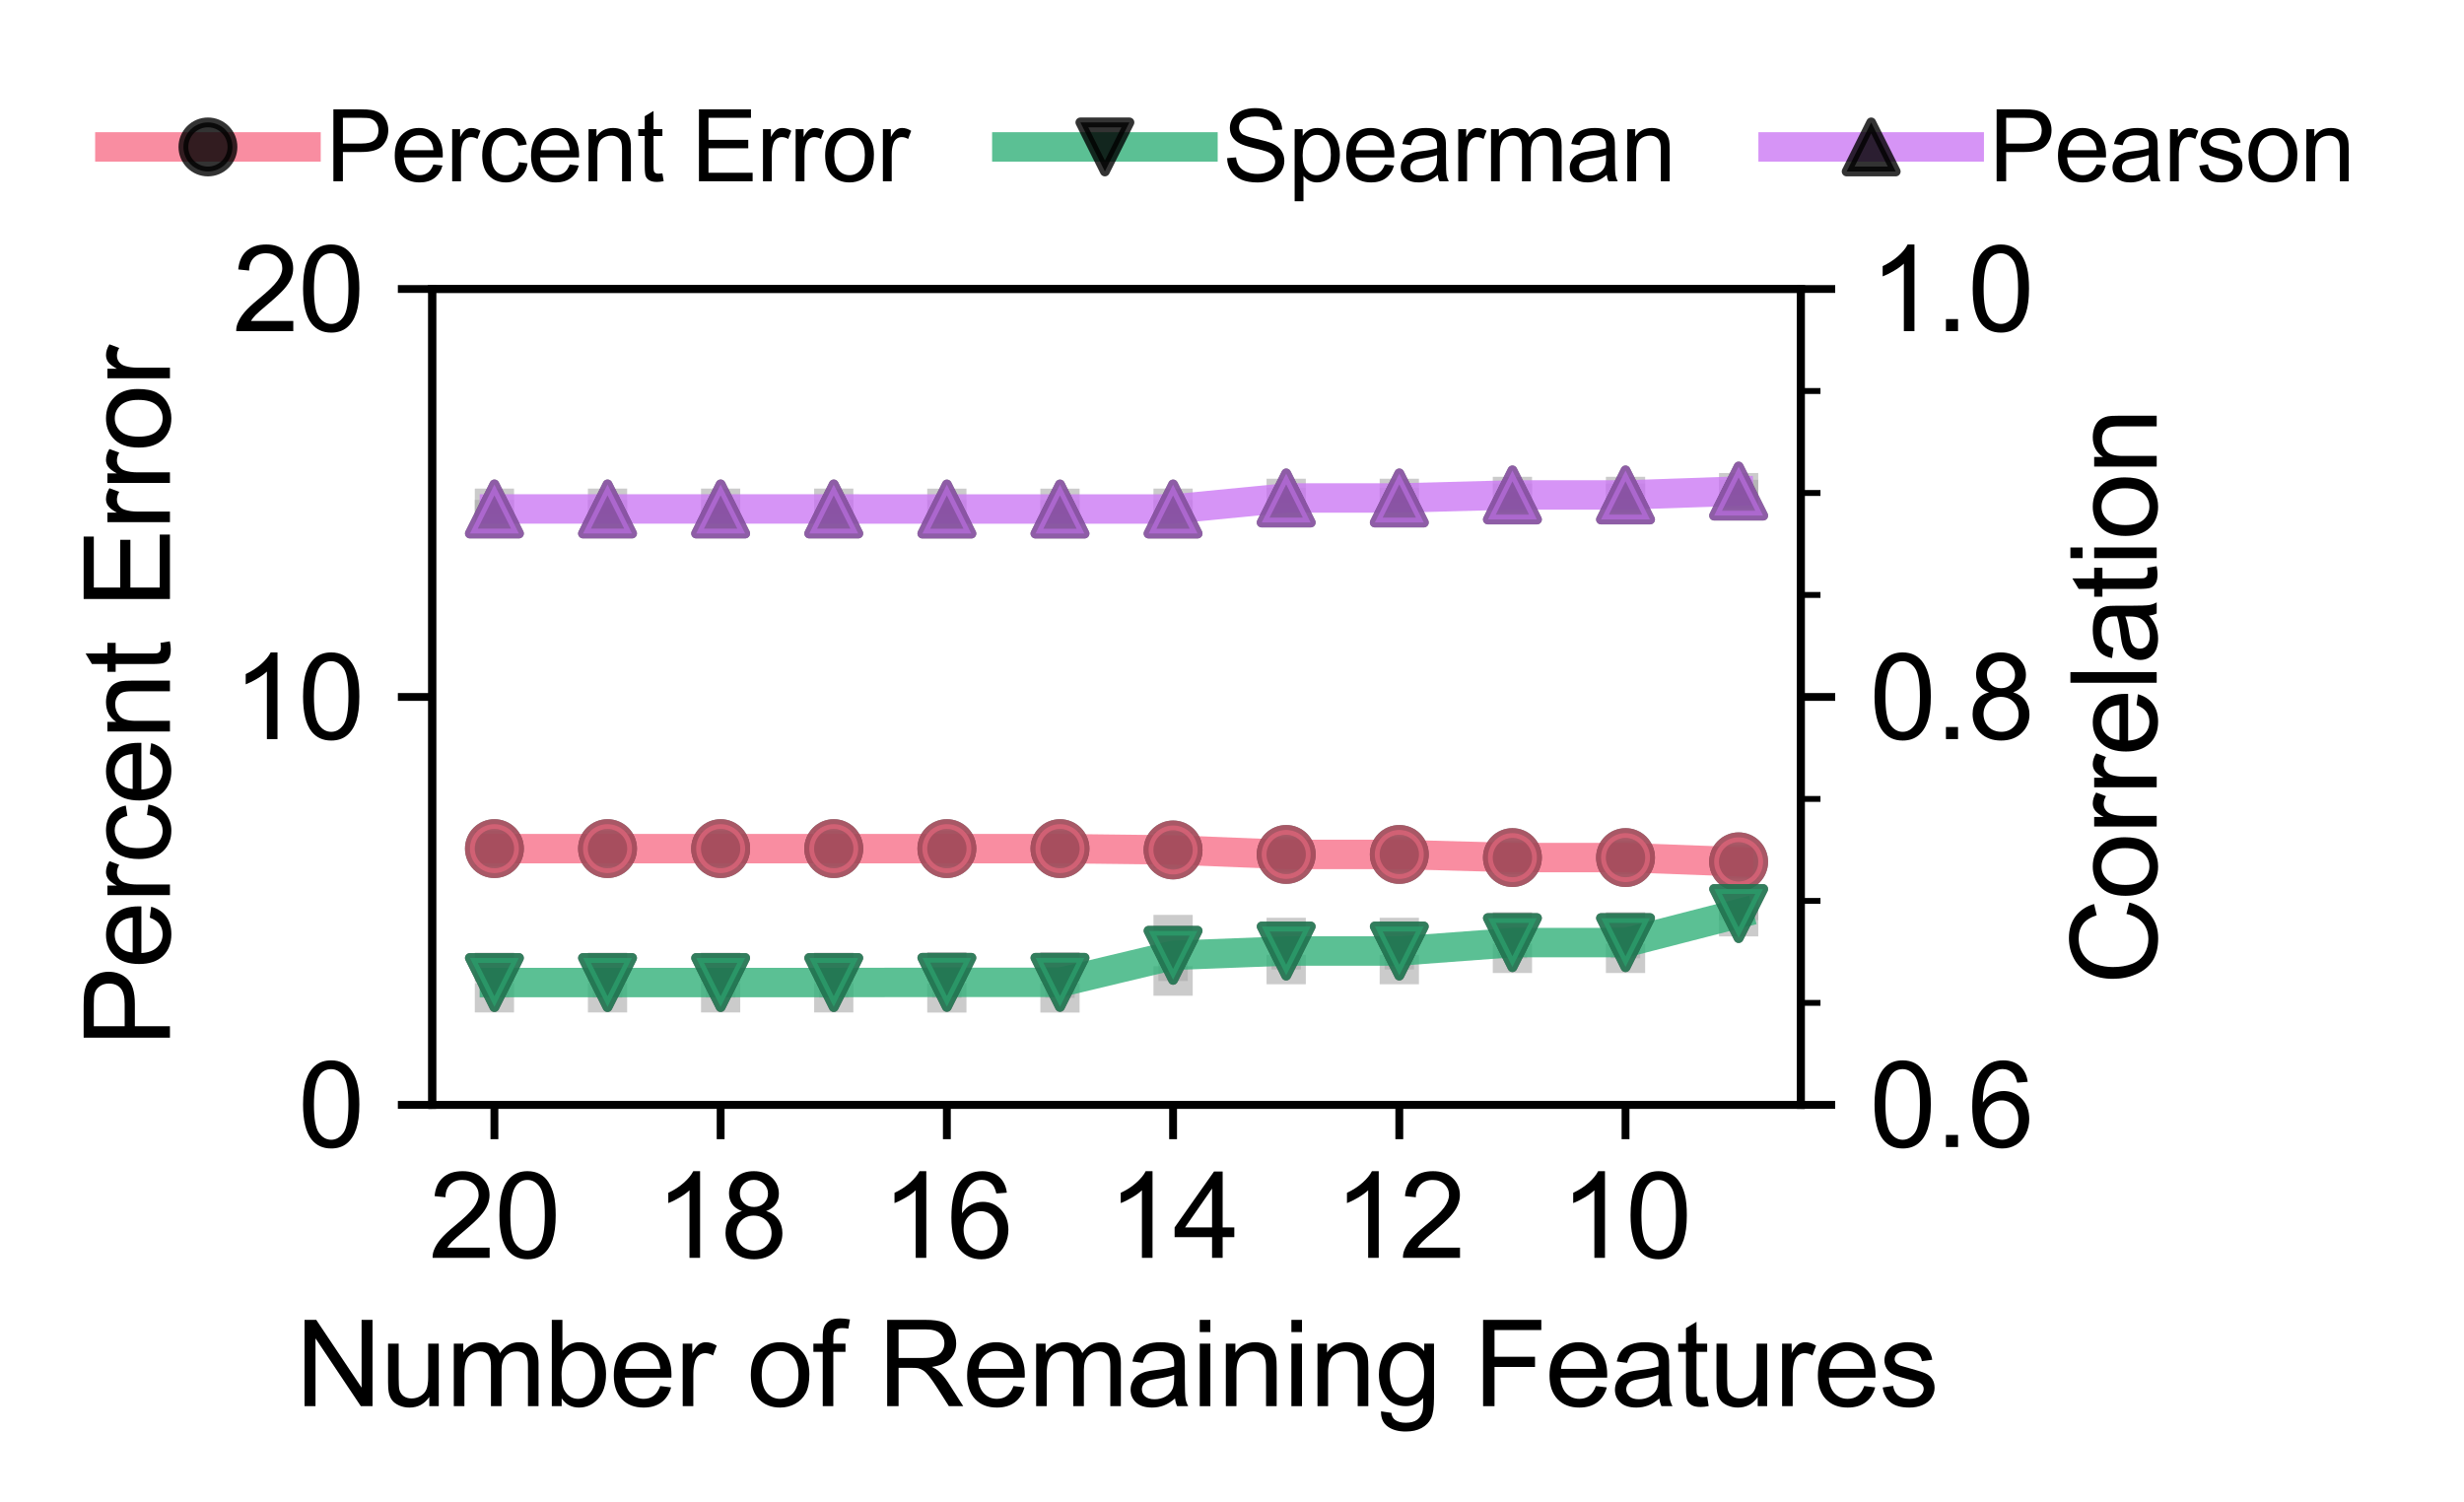 <?xml version="1.0" encoding="utf-8" standalone="no"?>
<!DOCTYPE svg PUBLIC "-//W3C//DTD SVG 1.1//EN"
  "http://www.w3.org/Graphics/SVG/1.1/DTD/svg11.dtd">
<svg xmlns:xlink="http://www.w3.org/1999/xlink" width="251.143pt" height="153.054pt" viewBox="0 0 251.143 153.054" xmlns="http://www.w3.org/2000/svg" version="1.1">
 <defs>
  <style type="text/css">*{stroke-linejoin: round; stroke-linecap: butt}</style>
 </defs>
 <g id="figure_1">
  <g id="patch_1">
   <path d="M 0 153.054 
L 251.143 153.054 
L 251.143 -0 
L 0 -0 
L 0 153.054 
z
" style="fill: none"/>
  </g>
  <g id="axes_1">
   <g id="patch_2">
    <path d="M 44.052 112.618 
L 183.552 112.618 
L 183.552 29.458 
L 44.052 29.458 
L 44.052 112.618 
z
" style="fill: none"/>
   </g>
   <g id="matplotlib.axis_1">
    <g id="xtick_1">
     <g id="line2d_1">
      <defs>
       <path id="m224cc7b25e" d="M 0 0 
L 0 3.5 
" style="stroke: #000000; stroke-width: 0.8"/>
      </defs>
      <g>
       <use xlink:href="#m224cc7b25e" x="165.682" y="112.618" style="stroke: #000000; stroke-width: 0.8"/>
      </g>
     </g>
     <g id="text_1">
      <!-- 10 -->
      <g transform="translate(159.009 128.208) scale(0.12 -0.12)">
       <defs>
        <path id="ArialMT-31" d="M 2384 0 
L 1822 0 
L 1822 3584 
Q 1619 3391 1289 3197 
Q 959 3003 697 2906 
L 697 3450 
Q 1169 3672 1522 3987 
Q 1875 4303 2022 4600 
L 2384 4600 
L 2384 0 
z
" transform="scale(0.016)"/>
        <path id="ArialMT-30" d="M 266 2259 
Q 266 3072 433 3567 
Q 600 4063 929 4331 
Q 1259 4600 1759 4600 
Q 2128 4600 2406 4451 
Q 2684 4303 2865 4023 
Q 3047 3744 3150 3342 
Q 3253 2941 3253 2259 
Q 3253 1453 3087 958 
Q 2922 463 2592 192 
Q 2263 -78 1759 -78 
Q 1097 -78 719 397 
Q 266 969 266 2259 
z
M 844 2259 
Q 844 1131 1108 757 
Q 1372 384 1759 384 
Q 2147 384 2411 759 
Q 2675 1134 2675 2259 
Q 2675 3391 2411 3762 
Q 2147 4134 1753 4134 
Q 1366 4134 1134 3806 
Q 844 3388 844 2259 
z
" transform="scale(0.016)"/>
       </defs>
       <use xlink:href="#ArialMT-31"/>
       <use xlink:href="#ArialMT-30" x="55.615"/>
      </g>
     </g>
    </g>
    <g id="xtick_2">
     <g id="line2d_2">
      <g>
       <use xlink:href="#m224cc7b25e" x="142.624" y="112.618" style="stroke: #000000; stroke-width: 0.8"/>
      </g>
     </g>
     <g id="text_2">
      <!-- 12 -->
      <g transform="translate(135.951 128.208) scale(0.12 -0.12)">
       <defs>
        <path id="ArialMT-32" d="M 3222 541 
L 3222 0 
L 194 0 
Q 188 203 259 391 
Q 375 700 629 1000 
Q 884 1300 1366 1694 
Q 2113 2306 2375 2664 
Q 2638 3022 2638 3341 
Q 2638 3675 2398 3904 
Q 2159 4134 1775 4134 
Q 1369 4134 1125 3890 
Q 881 3647 878 3216 
L 300 3275 
Q 359 3922 746 4261 
Q 1134 4600 1788 4600 
Q 2447 4600 2831 4234 
Q 3216 3869 3216 3328 
Q 3216 3053 3103 2787 
Q 2991 2522 2730 2228 
Q 2469 1934 1863 1422 
Q 1356 997 1212 845 
Q 1069 694 975 541 
L 3222 541 
z
" transform="scale(0.016)"/>
       </defs>
       <use xlink:href="#ArialMT-31"/>
       <use xlink:href="#ArialMT-32" x="55.615"/>
      </g>
     </g>
    </g>
    <g id="xtick_3">
     <g id="line2d_3">
      <g>
       <use xlink:href="#m224cc7b25e" x="119.566" y="112.618" style="stroke: #000000; stroke-width: 0.8"/>
      </g>
     </g>
     <g id="text_3">
      <!-- 14 -->
      <g transform="translate(112.893 128.208) scale(0.12 -0.12)">
       <defs>
        <path id="ArialMT-34" d="M 2069 0 
L 2069 1097 
L 81 1097 
L 81 1613 
L 2172 4581 
L 2631 4581 
L 2631 1613 
L 3250 1613 
L 3250 1097 
L 2631 1097 
L 2631 0 
L 2069 0 
z
M 2069 1613 
L 2069 3678 
L 634 1613 
L 2069 1613 
z
" transform="scale(0.016)"/>
       </defs>
       <use xlink:href="#ArialMT-31"/>
       <use xlink:href="#ArialMT-34" x="55.615"/>
      </g>
     </g>
    </g>
    <g id="xtick_4">
     <g id="line2d_4">
      <g>
       <use xlink:href="#m224cc7b25e" x="96.509" y="112.618" style="stroke: #000000; stroke-width: 0.8"/>
      </g>
     </g>
     <g id="text_4">
      <!-- 16 -->
      <g transform="translate(89.835 128.208) scale(0.12 -0.12)">
       <defs>
        <path id="ArialMT-36" d="M 3184 3459 
L 2625 3416 
Q 2550 3747 2413 3897 
Q 2184 4138 1850 4138 
Q 1581 4138 1378 3988 
Q 1113 3794 959 3422 
Q 806 3050 800 2363 
Q 1003 2672 1297 2822 
Q 1591 2972 1913 2972 
Q 2475 2972 2870 2558 
Q 3266 2144 3266 1488 
Q 3266 1056 3080 686 
Q 2894 316 2569 119 
Q 2244 -78 1831 -78 
Q 1128 -78 684 439 
Q 241 956 241 2144 
Q 241 3472 731 4075 
Q 1159 4600 1884 4600 
Q 2425 4600 2770 4297 
Q 3116 3994 3184 3459 
z
M 888 1484 
Q 888 1194 1011 928 
Q 1134 663 1356 523 
Q 1578 384 1822 384 
Q 2178 384 2434 671 
Q 2691 959 2691 1453 
Q 2691 1928 2437 2201 
Q 2184 2475 1800 2475 
Q 1419 2475 1153 2201 
Q 888 1928 888 1484 
z
" transform="scale(0.016)"/>
       </defs>
       <use xlink:href="#ArialMT-31"/>
       <use xlink:href="#ArialMT-36" x="55.615"/>
      </g>
     </g>
    </g>
    <g id="xtick_5">
     <g id="line2d_5">
      <g>
       <use xlink:href="#m224cc7b25e" x="73.451" y="112.618" style="stroke: #000000; stroke-width: 0.8"/>
      </g>
     </g>
     <g id="text_5">
      <!-- 18 -->
      <g transform="translate(66.778 128.208) scale(0.12 -0.12)">
       <defs>
        <path id="ArialMT-38" d="M 1131 2484 
Q 781 2613 612 2850 
Q 444 3088 444 3419 
Q 444 3919 803 4259 
Q 1163 4600 1759 4600 
Q 2359 4600 2725 4251 
Q 3091 3903 3091 3403 
Q 3091 3084 2923 2848 
Q 2756 2613 2416 2484 
Q 2838 2347 3058 2040 
Q 3278 1734 3278 1309 
Q 3278 722 2862 322 
Q 2447 -78 1769 -78 
Q 1091 -78 675 323 
Q 259 725 259 1325 
Q 259 1772 486 2073 
Q 713 2375 1131 2484 
z
M 1019 3438 
Q 1019 3113 1228 2906 
Q 1438 2700 1772 2700 
Q 2097 2700 2305 2904 
Q 2513 3109 2513 3406 
Q 2513 3716 2298 3927 
Q 2084 4138 1766 4138 
Q 1444 4138 1231 3931 
Q 1019 3725 1019 3438 
z
M 838 1322 
Q 838 1081 952 856 
Q 1066 631 1291 507 
Q 1516 384 1775 384 
Q 2178 384 2440 643 
Q 2703 903 2703 1303 
Q 2703 1709 2433 1975 
Q 2163 2241 1756 2241 
Q 1359 2241 1098 1978 
Q 838 1716 838 1322 
z
" transform="scale(0.016)"/>
       </defs>
       <use xlink:href="#ArialMT-31"/>
       <use xlink:href="#ArialMT-38" x="55.615"/>
      </g>
     </g>
    </g>
    <g id="xtick_6">
     <g id="line2d_6">
      <g>
       <use xlink:href="#m224cc7b25e" x="50.393" y="112.618" style="stroke: #000000; stroke-width: 0.8"/>
      </g>
     </g>
     <g id="text_6">
      <!-- 20 -->
      <g transform="translate(43.72 128.208) scale(0.12 -0.12)">
       <use xlink:href="#ArialMT-32"/>
       <use xlink:href="#ArialMT-30" x="55.615"/>
      </g>
     </g>
    </g>
    <g id="text_7">
     <!-- Number of Remaining Features -->
     <g transform="translate(30.104 143.328) scale(0.12 -0.12)">
      <defs>
       <path id="ArialMT-4e" d="M 488 0 
L 488 4581 
L 1109 4581 
L 3516 984 
L 3516 4581 
L 4097 4581 
L 4097 0 
L 3475 0 
L 1069 3600 
L 1069 0 
L 488 0 
z
" transform="scale(0.016)"/>
       <path id="ArialMT-75" d="M 2597 0 
L 2597 488 
Q 2209 -75 1544 -75 
Q 1250 -75 995 37 
Q 741 150 617 320 
Q 494 491 444 738 
Q 409 903 409 1263 
L 409 3319 
L 972 3319 
L 972 1478 
Q 972 1038 1006 884 
Q 1059 663 1231 536 
Q 1403 409 1656 409 
Q 1909 409 2131 539 
Q 2353 669 2445 892 
Q 2538 1116 2538 1541 
L 2538 3319 
L 3100 3319 
L 3100 0 
L 2597 0 
z
" transform="scale(0.016)"/>
       <path id="ArialMT-6d" d="M 422 0 
L 422 3319 
L 925 3319 
L 925 2853 
Q 1081 3097 1340 3245 
Q 1600 3394 1931 3394 
Q 2300 3394 2536 3241 
Q 2772 3088 2869 2813 
Q 3263 3394 3894 3394 
Q 4388 3394 4653 3120 
Q 4919 2847 4919 2278 
L 4919 0 
L 4359 0 
L 4359 2091 
Q 4359 2428 4304 2576 
Q 4250 2725 4106 2815 
Q 3963 2906 3769 2906 
Q 3419 2906 3187 2673 
Q 2956 2441 2956 1928 
L 2956 0 
L 2394 0 
L 2394 2156 
Q 2394 2531 2256 2718 
Q 2119 2906 1806 2906 
Q 1569 2906 1367 2781 
Q 1166 2656 1075 2415 
Q 984 2175 984 1722 
L 984 0 
L 422 0 
z
" transform="scale(0.016)"/>
       <path id="ArialMT-62" d="M 941 0 
L 419 0 
L 419 4581 
L 981 4581 
L 981 2947 
Q 1338 3394 1891 3394 
Q 2197 3394 2470 3270 
Q 2744 3147 2920 2923 
Q 3097 2700 3197 2384 
Q 3297 2069 3297 1709 
Q 3297 856 2875 390 
Q 2453 -75 1863 -75 
Q 1275 -75 941 416 
L 941 0 
z
M 934 1684 
Q 934 1088 1097 822 
Q 1363 388 1816 388 
Q 2184 388 2453 708 
Q 2722 1028 2722 1663 
Q 2722 2313 2464 2622 
Q 2206 2931 1841 2931 
Q 1472 2931 1203 2611 
Q 934 2291 934 1684 
z
" transform="scale(0.016)"/>
       <path id="ArialMT-65" d="M 2694 1069 
L 3275 997 
Q 3138 488 2766 206 
Q 2394 -75 1816 -75 
Q 1088 -75 661 373 
Q 234 822 234 1631 
Q 234 2469 665 2931 
Q 1097 3394 1784 3394 
Q 2450 3394 2872 2941 
Q 3294 2488 3294 1666 
Q 3294 1616 3291 1516 
L 816 1516 
Q 847 969 1125 678 
Q 1403 388 1819 388 
Q 2128 388 2347 550 
Q 2566 713 2694 1069 
z
M 847 1978 
L 2700 1978 
Q 2663 2397 2488 2606 
Q 2219 2931 1791 2931 
Q 1403 2931 1139 2672 
Q 875 2413 847 1978 
z
" transform="scale(0.016)"/>
       <path id="ArialMT-72" d="M 416 0 
L 416 3319 
L 922 3319 
L 922 2816 
Q 1116 3169 1280 3281 
Q 1444 3394 1641 3394 
Q 1925 3394 2219 3213 
L 2025 2691 
Q 1819 2813 1613 2813 
Q 1428 2813 1281 2702 
Q 1134 2591 1072 2394 
Q 978 2094 978 1738 
L 978 0 
L 416 0 
z
" transform="scale(0.016)"/>
       <path id="ArialMT-20" transform="scale(0.016)"/>
       <path id="ArialMT-6f" d="M 213 1659 
Q 213 2581 725 3025 
Q 1153 3394 1769 3394 
Q 2453 3394 2887 2945 
Q 3322 2497 3322 1706 
Q 3322 1066 3130 698 
Q 2938 331 2570 128 
Q 2203 -75 1769 -75 
Q 1072 -75 642 372 
Q 213 819 213 1659 
z
M 791 1659 
Q 791 1022 1069 705 
Q 1347 388 1769 388 
Q 2188 388 2466 706 
Q 2744 1025 2744 1678 
Q 2744 2294 2464 2611 
Q 2184 2928 1769 2928 
Q 1347 2928 1069 2612 
Q 791 2297 791 1659 
z
" transform="scale(0.016)"/>
       <path id="ArialMT-66" d="M 556 0 
L 556 2881 
L 59 2881 
L 59 3319 
L 556 3319 
L 556 3672 
Q 556 4006 616 4169 
Q 697 4388 901 4523 
Q 1106 4659 1475 4659 
Q 1713 4659 2000 4603 
L 1916 4113 
Q 1741 4144 1584 4144 
Q 1328 4144 1222 4034 
Q 1116 3925 1116 3625 
L 1116 3319 
L 1763 3319 
L 1763 2881 
L 1116 2881 
L 1116 0 
L 556 0 
z
" transform="scale(0.016)"/>
       <path id="ArialMT-52" d="M 503 0 
L 503 4581 
L 2534 4581 
Q 3147 4581 3465 4457 
Q 3784 4334 3975 4021 
Q 4166 3709 4166 3331 
Q 4166 2844 3850 2509 
Q 3534 2175 2875 2084 
Q 3116 1969 3241 1856 
Q 3506 1613 3744 1247 
L 4541 0 
L 3778 0 
L 3172 953 
Q 2906 1366 2734 1584 
Q 2563 1803 2427 1890 
Q 2291 1978 2150 2013 
Q 2047 2034 1813 2034 
L 1109 2034 
L 1109 0 
L 503 0 
z
M 1109 2559 
L 2413 2559 
Q 2828 2559 3062 2645 
Q 3297 2731 3419 2920 
Q 3541 3109 3541 3331 
Q 3541 3656 3305 3865 
Q 3069 4075 2559 4075 
L 1109 4075 
L 1109 2559 
z
" transform="scale(0.016)"/>
       <path id="ArialMT-61" d="M 2588 409 
Q 2275 144 1986 34 
Q 1697 -75 1366 -75 
Q 819 -75 525 192 
Q 231 459 231 875 
Q 231 1119 342 1320 
Q 453 1522 633 1644 
Q 813 1766 1038 1828 
Q 1203 1872 1538 1913 
Q 2219 1994 2541 2106 
Q 2544 2222 2544 2253 
Q 2544 2597 2384 2738 
Q 2169 2928 1744 2928 
Q 1347 2928 1158 2789 
Q 969 2650 878 2297 
L 328 2372 
Q 403 2725 575 2942 
Q 747 3159 1072 3276 
Q 1397 3394 1825 3394 
Q 2250 3394 2515 3294 
Q 2781 3194 2906 3042 
Q 3031 2891 3081 2659 
Q 3109 2516 3109 2141 
L 3109 1391 
Q 3109 606 3145 398 
Q 3181 191 3288 0 
L 2700 0 
Q 2613 175 2588 409 
z
M 2541 1666 
Q 2234 1541 1622 1453 
Q 1275 1403 1131 1340 
Q 988 1278 909 1158 
Q 831 1038 831 891 
Q 831 666 1001 516 
Q 1172 366 1500 366 
Q 1825 366 2078 508 
Q 2331 650 2450 897 
Q 2541 1088 2541 1459 
L 2541 1666 
z
" transform="scale(0.016)"/>
       <path id="ArialMT-69" d="M 425 3934 
L 425 4581 
L 988 4581 
L 988 3934 
L 425 3934 
z
M 425 0 
L 425 3319 
L 988 3319 
L 988 0 
L 425 0 
z
" transform="scale(0.016)"/>
       <path id="ArialMT-6e" d="M 422 0 
L 422 3319 
L 928 3319 
L 928 2847 
Q 1294 3394 1984 3394 
Q 2284 3394 2536 3286 
Q 2788 3178 2913 3003 
Q 3038 2828 3088 2588 
Q 3119 2431 3119 2041 
L 3119 0 
L 2556 0 
L 2556 2019 
Q 2556 2363 2490 2533 
Q 2425 2703 2258 2804 
Q 2091 2906 1866 2906 
Q 1506 2906 1245 2678 
Q 984 2450 984 1813 
L 984 0 
L 422 0 
z
" transform="scale(0.016)"/>
       <path id="ArialMT-67" d="M 319 -275 
L 866 -356 
Q 900 -609 1056 -725 
Q 1266 -881 1628 -881 
Q 2019 -881 2231 -725 
Q 2444 -569 2519 -288 
Q 2563 -116 2559 434 
Q 2191 0 1641 0 
Q 956 0 581 494 
Q 206 988 206 1678 
Q 206 2153 378 2554 
Q 550 2956 876 3175 
Q 1203 3394 1644 3394 
Q 2231 3394 2613 2919 
L 2613 3319 
L 3131 3319 
L 3131 450 
Q 3131 -325 2973 -648 
Q 2816 -972 2473 -1159 
Q 2131 -1347 1631 -1347 
Q 1038 -1347 672 -1080 
Q 306 -813 319 -275 
z
M 784 1719 
Q 784 1066 1043 766 
Q 1303 466 1694 466 
Q 2081 466 2343 764 
Q 2606 1063 2606 1700 
Q 2606 2309 2336 2618 
Q 2066 2928 1684 2928 
Q 1309 2928 1046 2623 
Q 784 2319 784 1719 
z
" transform="scale(0.016)"/>
       <path id="ArialMT-46" d="M 525 0 
L 525 4581 
L 3616 4581 
L 3616 4041 
L 1131 4041 
L 1131 2622 
L 3281 2622 
L 3281 2081 
L 1131 2081 
L 1131 0 
L 525 0 
z
" transform="scale(0.016)"/>
       <path id="ArialMT-74" d="M 1650 503 
L 1731 6 
Q 1494 -44 1306 -44 
Q 1000 -44 831 53 
Q 663 150 594 308 
Q 525 466 525 972 
L 525 2881 
L 113 2881 
L 113 3319 
L 525 3319 
L 525 4141 
L 1084 4478 
L 1084 3319 
L 1650 3319 
L 1650 2881 
L 1084 2881 
L 1084 941 
Q 1084 700 1114 631 
Q 1144 563 1211 522 
Q 1278 481 1403 481 
Q 1497 481 1650 503 
z
" transform="scale(0.016)"/>
       <path id="ArialMT-73" d="M 197 991 
L 753 1078 
Q 800 744 1014 566 
Q 1228 388 1613 388 
Q 2000 388 2187 545 
Q 2375 703 2375 916 
Q 2375 1106 2209 1216 
Q 2094 1291 1634 1406 
Q 1016 1563 777 1677 
Q 538 1791 414 1992 
Q 291 2194 291 2438 
Q 291 2659 392 2848 
Q 494 3038 669 3163 
Q 800 3259 1026 3326 
Q 1253 3394 1513 3394 
Q 1903 3394 2198 3281 
Q 2494 3169 2634 2976 
Q 2775 2784 2828 2463 
L 2278 2388 
Q 2241 2644 2061 2787 
Q 1881 2931 1553 2931 
Q 1166 2931 1000 2803 
Q 834 2675 834 2503 
Q 834 2394 903 2306 
Q 972 2216 1119 2156 
Q 1203 2125 1616 2013 
Q 2213 1853 2448 1751 
Q 2684 1650 2818 1456 
Q 2953 1263 2953 975 
Q 2953 694 2789 445 
Q 2625 197 2315 61 
Q 2006 -75 1616 -75 
Q 969 -75 630 194 
Q 291 463 197 991 
z
" transform="scale(0.016)"/>
      </defs>
      <use xlink:href="#ArialMT-4e"/>
      <use xlink:href="#ArialMT-75" x="72.217"/>
      <use xlink:href="#ArialMT-6d" x="127.832"/>
      <use xlink:href="#ArialMT-62" x="211.133"/>
      <use xlink:href="#ArialMT-65" x="266.748"/>
      <use xlink:href="#ArialMT-72" x="322.363"/>
      <use xlink:href="#ArialMT-20" x="355.664"/>
      <use xlink:href="#ArialMT-6f" x="383.447"/>
      <use xlink:href="#ArialMT-66" x="439.062"/>
      <use xlink:href="#ArialMT-20" x="466.846"/>
      <use xlink:href="#ArialMT-52" x="494.629"/>
      <use xlink:href="#ArialMT-65" x="566.846"/>
      <use xlink:href="#ArialMT-6d" x="622.461"/>
      <use xlink:href="#ArialMT-61" x="705.762"/>
      <use xlink:href="#ArialMT-69" x="761.377"/>
      <use xlink:href="#ArialMT-6e" x="783.594"/>
      <use xlink:href="#ArialMT-69" x="839.209"/>
      <use xlink:href="#ArialMT-6e" x="861.426"/>
      <use xlink:href="#ArialMT-67" x="917.041"/>
      <use xlink:href="#ArialMT-20" x="972.656"/>
      <use xlink:href="#ArialMT-46" x="1000.439"/>
      <use xlink:href="#ArialMT-65" x="1061.523"/>
      <use xlink:href="#ArialMT-61" x="1117.139"/>
      <use xlink:href="#ArialMT-74" x="1172.754"/>
      <use xlink:href="#ArialMT-75" x="1200.537"/>
      <use xlink:href="#ArialMT-72" x="1256.152"/>
      <use xlink:href="#ArialMT-65" x="1289.453"/>
      <use xlink:href="#ArialMT-73" x="1345.068"/>
     </g>
    </g>
   </g>
   <g id="matplotlib.axis_2">
    <g id="ytick_1">
     <g id="line2d_7">
      <defs>
       <path id="m0a3e35e6a4" d="M 0 0 
L -3.5 0 
" style="stroke: #000000; stroke-width: 0.8"/>
      </defs>
      <g>
       <use xlink:href="#m0a3e35e6a4" x="44.052" y="112.618" style="stroke: #000000; stroke-width: 0.8"/>
      </g>
     </g>
     <g id="text_8">
      <!-- 0 -->
      <g transform="translate(30.379 116.913) scale(0.12 -0.12)">
       <use xlink:href="#ArialMT-30"/>
      </g>
     </g>
    </g>
    <g id="ytick_2">
     <g id="line2d_8">
      <g>
       <use xlink:href="#m0a3e35e6a4" x="44.052" y="71.038" style="stroke: #000000; stroke-width: 0.8"/>
      </g>
     </g>
     <g id="text_9">
      <!-- 10 -->
      <g transform="translate(23.706 75.333) scale(0.12 -0.12)">
       <use xlink:href="#ArialMT-31"/>
       <use xlink:href="#ArialMT-30" x="55.615"/>
      </g>
     </g>
    </g>
    <g id="ytick_3">
     <g id="line2d_9">
      <g>
       <use xlink:href="#m0a3e35e6a4" x="44.052" y="29.458" style="stroke: #000000; stroke-width: 0.8"/>
      </g>
     </g>
     <g id="text_10">
      <!-- 20 -->
      <g transform="translate(23.706 33.753) scale(0.12 -0.12)">
       <use xlink:href="#ArialMT-32"/>
       <use xlink:href="#ArialMT-30" x="55.615"/>
      </g>
     </g>
    </g>
    <g id="text_11">
     <!-- Percent Error -->
     <g transform="translate(17.321 106.714) rotate(-90) scale(0.12 -0.12)">
      <defs>
       <path id="ArialMT-50" d="M 494 0 
L 494 4581 
L 2222 4581 
Q 2678 4581 2919 4538 
Q 3256 4481 3484 4323 
Q 3713 4166 3852 3881 
Q 3991 3597 3991 3256 
Q 3991 2672 3619 2267 
Q 3247 1863 2275 1863 
L 1100 1863 
L 1100 0 
L 494 0 
z
M 1100 2403 
L 2284 2403 
Q 2872 2403 3119 2622 
Q 3366 2841 3366 3238 
Q 3366 3525 3220 3729 
Q 3075 3934 2838 4000 
Q 2684 4041 2272 4041 
L 1100 4041 
L 1100 2403 
z
" transform="scale(0.016)"/>
       <path id="ArialMT-63" d="M 2588 1216 
L 3141 1144 
Q 3050 572 2676 248 
Q 2303 -75 1759 -75 
Q 1078 -75 664 370 
Q 250 816 250 1647 
Q 250 2184 428 2587 
Q 606 2991 970 3192 
Q 1334 3394 1763 3394 
Q 2303 3394 2647 3120 
Q 2991 2847 3088 2344 
L 2541 2259 
Q 2463 2594 2264 2762 
Q 2066 2931 1784 2931 
Q 1359 2931 1093 2626 
Q 828 2322 828 1663 
Q 828 994 1084 691 
Q 1341 388 1753 388 
Q 2084 388 2306 591 
Q 2528 794 2588 1216 
z
" transform="scale(0.016)"/>
       <path id="ArialMT-45" d="M 506 0 
L 506 4581 
L 3819 4581 
L 3819 4041 
L 1113 4041 
L 1113 2638 
L 3647 2638 
L 3647 2100 
L 1113 2100 
L 1113 541 
L 3925 541 
L 3925 0 
L 506 0 
z
" transform="scale(0.016)"/>
      </defs>
      <use xlink:href="#ArialMT-50"/>
      <use xlink:href="#ArialMT-65" x="66.699"/>
      <use xlink:href="#ArialMT-72" x="122.314"/>
      <use xlink:href="#ArialMT-63" x="155.615"/>
      <use xlink:href="#ArialMT-65" x="205.615"/>
      <use xlink:href="#ArialMT-6e" x="261.23"/>
      <use xlink:href="#ArialMT-74" x="316.846"/>
      <use xlink:href="#ArialMT-20" x="344.629"/>
      <use xlink:href="#ArialMT-45" x="372.412"/>
      <use xlink:href="#ArialMT-72" x="439.111"/>
      <use xlink:href="#ArialMT-72" x="472.412"/>
      <use xlink:href="#ArialMT-6f" x="505.713"/>
      <use xlink:href="#ArialMT-72" x="561.328"/>
     </g>
    </g>
   </g>
   <g id="LineCollection_1">
    <path d="M 50.393 86.821 
L 50.393 86.176 
" clip-path="url(#p42bbfb9bf4)" style="fill: none; stroke: #a9a9a9; stroke-opacity: 0.6; stroke-width: 3"/>
    <path d="M 61.922 86.821 
L 61.922 86.176 
" clip-path="url(#p42bbfb9bf4)" style="fill: none; stroke: #a9a9a9; stroke-opacity: 0.6; stroke-width: 3"/>
    <path d="M 73.451 86.821 
L 73.451 86.176 
" clip-path="url(#p42bbfb9bf4)" style="fill: none; stroke: #a9a9a9; stroke-opacity: 0.6; stroke-width: 3"/>
    <path d="M 84.98 86.821 
L 84.98 86.176 
" clip-path="url(#p42bbfb9bf4)" style="fill: none; stroke: #a9a9a9; stroke-opacity: 0.6; stroke-width: 3"/>
    <path d="M 96.509 86.821 
L 96.509 86.176 
" clip-path="url(#p42bbfb9bf4)" style="fill: none; stroke: #a9a9a9; stroke-opacity: 0.6; stroke-width: 3"/>
    <path d="M 108.038 86.821 
L 108.038 86.176 
" clip-path="url(#p42bbfb9bf4)" style="fill: none; stroke: #a9a9a9; stroke-opacity: 0.6; stroke-width: 3"/>
    <path d="M 119.566 86.973 
L 119.566 86.294 
" clip-path="url(#p42bbfb9bf4)" style="fill: none; stroke: #a9a9a9; stroke-opacity: 0.6; stroke-width: 3"/>
    <path d="M 131.095 87.379 
L 131.095 86.806 
" clip-path="url(#p42bbfb9bf4)" style="fill: none; stroke: #a9a9a9; stroke-opacity: 0.6; stroke-width: 3"/>
    <path d="M 142.624 87.379 
L 142.624 86.806 
" clip-path="url(#p42bbfb9bf4)" style="fill: none; stroke: #a9a9a9; stroke-opacity: 0.6; stroke-width: 3"/>
    <path d="M 154.153 87.612 
L 154.153 87.213 
" clip-path="url(#p42bbfb9bf4)" style="fill: none; stroke: #a9a9a9; stroke-opacity: 0.6; stroke-width: 3"/>
    <path d="M 165.682 87.612 
L 165.682 87.213 
" clip-path="url(#p42bbfb9bf4)" style="fill: none; stroke: #a9a9a9; stroke-opacity: 0.6; stroke-width: 3"/>
    <path d="M 177.211 88.064 
L 177.211 87.622 
" clip-path="url(#p42bbfb9bf4)" style="fill: none; stroke: #a9a9a9; stroke-opacity: 0.6; stroke-width: 3"/>
   </g>
   <g id="line2d_10">
    <defs>
     <path id="m1b920eb64f" d="M 2 0 
L -2 -0 
" style="stroke: #a9a9a9; stroke-opacity: 0.6; stroke-width: 3"/>
    </defs>
    <g clip-path="url(#p42bbfb9bf4)">
     <use xlink:href="#m1b920eb64f" x="50.393" y="86.821" style="fill: #a9a9a9; fill-opacity: 0.6; stroke: #a9a9a9; stroke-opacity: 0.6; stroke-width: 3"/>
     <use xlink:href="#m1b920eb64f" x="61.922" y="86.821" style="fill: #a9a9a9; fill-opacity: 0.6; stroke: #a9a9a9; stroke-opacity: 0.6; stroke-width: 3"/>
     <use xlink:href="#m1b920eb64f" x="73.451" y="86.821" style="fill: #a9a9a9; fill-opacity: 0.6; stroke: #a9a9a9; stroke-opacity: 0.6; stroke-width: 3"/>
     <use xlink:href="#m1b920eb64f" x="84.98" y="86.821" style="fill: #a9a9a9; fill-opacity: 0.6; stroke: #a9a9a9; stroke-opacity: 0.6; stroke-width: 3"/>
     <use xlink:href="#m1b920eb64f" x="96.509" y="86.821" style="fill: #a9a9a9; fill-opacity: 0.6; stroke: #a9a9a9; stroke-opacity: 0.6; stroke-width: 3"/>
     <use xlink:href="#m1b920eb64f" x="108.038" y="86.821" style="fill: #a9a9a9; fill-opacity: 0.6; stroke: #a9a9a9; stroke-opacity: 0.6; stroke-width: 3"/>
     <use xlink:href="#m1b920eb64f" x="119.566" y="86.973" style="fill: #a9a9a9; fill-opacity: 0.6; stroke: #a9a9a9; stroke-opacity: 0.6; stroke-width: 3"/>
     <use xlink:href="#m1b920eb64f" x="131.095" y="87.379" style="fill: #a9a9a9; fill-opacity: 0.6; stroke: #a9a9a9; stroke-opacity: 0.6; stroke-width: 3"/>
     <use xlink:href="#m1b920eb64f" x="142.624" y="87.379" style="fill: #a9a9a9; fill-opacity: 0.6; stroke: #a9a9a9; stroke-opacity: 0.6; stroke-width: 3"/>
     <use xlink:href="#m1b920eb64f" x="154.153" y="87.612" style="fill: #a9a9a9; fill-opacity: 0.6; stroke: #a9a9a9; stroke-opacity: 0.6; stroke-width: 3"/>
     <use xlink:href="#m1b920eb64f" x="165.682" y="87.612" style="fill: #a9a9a9; fill-opacity: 0.6; stroke: #a9a9a9; stroke-opacity: 0.6; stroke-width: 3"/>
     <use xlink:href="#m1b920eb64f" x="177.211" y="88.064" style="fill: #a9a9a9; fill-opacity: 0.6; stroke: #a9a9a9; stroke-opacity: 0.6; stroke-width: 3"/>
    </g>
   </g>
   <g id="line2d_11">
    <g clip-path="url(#p42bbfb9bf4)">
     <use xlink:href="#m1b920eb64f" x="50.393" y="86.176" style="fill: #a9a9a9; fill-opacity: 0.6; stroke: #a9a9a9; stroke-opacity: 0.6; stroke-width: 3"/>
     <use xlink:href="#m1b920eb64f" x="61.922" y="86.176" style="fill: #a9a9a9; fill-opacity: 0.6; stroke: #a9a9a9; stroke-opacity: 0.6; stroke-width: 3"/>
     <use xlink:href="#m1b920eb64f" x="73.451" y="86.176" style="fill: #a9a9a9; fill-opacity: 0.6; stroke: #a9a9a9; stroke-opacity: 0.6; stroke-width: 3"/>
     <use xlink:href="#m1b920eb64f" x="84.98" y="86.176" style="fill: #a9a9a9; fill-opacity: 0.6; stroke: #a9a9a9; stroke-opacity: 0.6; stroke-width: 3"/>
     <use xlink:href="#m1b920eb64f" x="96.509" y="86.176" style="fill: #a9a9a9; fill-opacity: 0.6; stroke: #a9a9a9; stroke-opacity: 0.6; stroke-width: 3"/>
     <use xlink:href="#m1b920eb64f" x="108.038" y="86.176" style="fill: #a9a9a9; fill-opacity: 0.6; stroke: #a9a9a9; stroke-opacity: 0.6; stroke-width: 3"/>
     <use xlink:href="#m1b920eb64f" x="119.566" y="86.294" style="fill: #a9a9a9; fill-opacity: 0.6; stroke: #a9a9a9; stroke-opacity: 0.6; stroke-width: 3"/>
     <use xlink:href="#m1b920eb64f" x="131.095" y="86.806" style="fill: #a9a9a9; fill-opacity: 0.6; stroke: #a9a9a9; stroke-opacity: 0.6; stroke-width: 3"/>
     <use xlink:href="#m1b920eb64f" x="142.624" y="86.806" style="fill: #a9a9a9; fill-opacity: 0.6; stroke: #a9a9a9; stroke-opacity: 0.6; stroke-width: 3"/>
     <use xlink:href="#m1b920eb64f" x="154.153" y="87.213" style="fill: #a9a9a9; fill-opacity: 0.6; stroke: #a9a9a9; stroke-opacity: 0.6; stroke-width: 3"/>
     <use xlink:href="#m1b920eb64f" x="165.682" y="87.213" style="fill: #a9a9a9; fill-opacity: 0.6; stroke: #a9a9a9; stroke-opacity: 0.6; stroke-width: 3"/>
     <use xlink:href="#m1b920eb64f" x="177.211" y="87.622" style="fill: #a9a9a9; fill-opacity: 0.6; stroke: #a9a9a9; stroke-opacity: 0.6; stroke-width: 3"/>
    </g>
   </g>
   <g id="line2d_12">
    <path d="M 50.393 86.498 
L 61.922 86.498 
L 73.451 86.498 
L 84.98 86.498 
L 96.509 86.498 
L 108.038 86.498 
L 119.566 86.634 
L 131.095 87.093 
L 142.624 87.093 
L 154.153 87.412 
L 165.682 87.412 
L 177.211 87.843 
" clip-path="url(#p42bbfb9bf4)" style="fill: none; stroke: #f77189; stroke-opacity: 0.8; stroke-width: 3; stroke-linecap: square"/>
    <defs>
     <path id="m452b622008" d="M 0 2.5 
C 0.663 2.5 1.299 2.237 1.768 1.768 
C 2.237 1.299 2.5 0.663 2.5 0 
C 2.5 -0.663 2.237 -1.299 1.768 -1.768 
C 1.299 -2.237 0.663 -2.5 0 -2.5 
C -0.663 -2.5 -1.299 -2.237 -1.768 -1.768 
C -2.237 -1.299 -2.5 -0.663 -2.5 0 
C -2.5 0.663 -2.237 1.299 -1.768 1.768 
C -1.299 2.237 -0.663 2.5 0 2.5 
z
" style="stroke: #000000; stroke-opacity: 0.8"/>
    </defs>
    <g clip-path="url(#p42bbfb9bf4)">
     <use xlink:href="#m452b622008" x="50.393" y="86.498" style="fill-opacity: 0.8; stroke: #000000; stroke-opacity: 0.8"/>
     <use xlink:href="#m452b622008" x="61.922" y="86.498" style="fill-opacity: 0.8; stroke: #000000; stroke-opacity: 0.8"/>
     <use xlink:href="#m452b622008" x="73.451" y="86.498" style="fill-opacity: 0.8; stroke: #000000; stroke-opacity: 0.8"/>
     <use xlink:href="#m452b622008" x="84.98" y="86.498" style="fill-opacity: 0.8; stroke: #000000; stroke-opacity: 0.8"/>
     <use xlink:href="#m452b622008" x="96.509" y="86.498" style="fill-opacity: 0.8; stroke: #000000; stroke-opacity: 0.8"/>
     <use xlink:href="#m452b622008" x="108.038" y="86.498" style="fill-opacity: 0.8; stroke: #000000; stroke-opacity: 0.8"/>
     <use xlink:href="#m452b622008" x="119.566" y="86.634" style="fill-opacity: 0.8; stroke: #000000; stroke-opacity: 0.8"/>
     <use xlink:href="#m452b622008" x="131.095" y="87.093" style="fill-opacity: 0.8; stroke: #000000; stroke-opacity: 0.8"/>
     <use xlink:href="#m452b622008" x="142.624" y="87.093" style="fill-opacity: 0.8; stroke: #000000; stroke-opacity: 0.8"/>
     <use xlink:href="#m452b622008" x="154.153" y="87.412" style="fill-opacity: 0.8; stroke: #000000; stroke-opacity: 0.8"/>
     <use xlink:href="#m452b622008" x="165.682" y="87.412" style="fill-opacity: 0.8; stroke: #000000; stroke-opacity: 0.8"/>
     <use xlink:href="#m452b622008" x="177.211" y="87.843" style="fill-opacity: 0.8; stroke: #000000; stroke-opacity: 0.8"/>
    </g>
   </g>
   <g id="line2d_13">
    <defs>
     <path id="m5fd00adfbf" d="M 0 2.5 
C 0.663 2.5 1.299 2.237 1.768 1.768 
C 2.237 1.299 2.5 0.663 2.5 0 
C 2.5 -0.663 2.237 -1.299 1.768 -1.768 
C 1.299 -2.237 0.663 -2.5 0 -2.5 
C -0.663 -2.5 -1.299 -2.237 -1.768 -1.768 
C -2.237 -1.299 -2.5 -0.663 -2.5 0 
C -2.5 0.663 -2.237 1.299 -1.768 1.768 
C -1.299 2.237 -0.663 2.5 0 2.5 
z
" style="stroke: #f77189; stroke-opacity: 0.6"/>
    </defs>
    <g clip-path="url(#p42bbfb9bf4)">
     <use xlink:href="#m5fd00adfbf" x="50.393" y="86.498" style="fill: #f77189; fill-opacity: 0.6; stroke: #f77189; stroke-opacity: 0.6"/>
     <use xlink:href="#m5fd00adfbf" x="61.922" y="86.498" style="fill: #f77189; fill-opacity: 0.6; stroke: #f77189; stroke-opacity: 0.6"/>
     <use xlink:href="#m5fd00adfbf" x="73.451" y="86.498" style="fill: #f77189; fill-opacity: 0.6; stroke: #f77189; stroke-opacity: 0.6"/>
     <use xlink:href="#m5fd00adfbf" x="84.98" y="86.498" style="fill: #f77189; fill-opacity: 0.6; stroke: #f77189; stroke-opacity: 0.6"/>
     <use xlink:href="#m5fd00adfbf" x="96.509" y="86.498" style="fill: #f77189; fill-opacity: 0.6; stroke: #f77189; stroke-opacity: 0.6"/>
     <use xlink:href="#m5fd00adfbf" x="108.038" y="86.498" style="fill: #f77189; fill-opacity: 0.6; stroke: #f77189; stroke-opacity: 0.6"/>
     <use xlink:href="#m5fd00adfbf" x="119.566" y="86.634" style="fill: #f77189; fill-opacity: 0.6; stroke: #f77189; stroke-opacity: 0.6"/>
     <use xlink:href="#m5fd00adfbf" x="131.095" y="87.093" style="fill: #f77189; fill-opacity: 0.6; stroke: #f77189; stroke-opacity: 0.6"/>
     <use xlink:href="#m5fd00adfbf" x="142.624" y="87.093" style="fill: #f77189; fill-opacity: 0.6; stroke: #f77189; stroke-opacity: 0.6"/>
     <use xlink:href="#m5fd00adfbf" x="154.153" y="87.412" style="fill: #f77189; fill-opacity: 0.6; stroke: #f77189; stroke-opacity: 0.6"/>
     <use xlink:href="#m5fd00adfbf" x="165.682" y="87.412" style="fill: #f77189; fill-opacity: 0.6; stroke: #f77189; stroke-opacity: 0.6"/>
     <use xlink:href="#m5fd00adfbf" x="177.211" y="87.843" style="fill: #f77189; fill-opacity: 0.6; stroke: #f77189; stroke-opacity: 0.6"/>
    </g>
   </g>
   <g id="patch_3">
    <path d="M 44.052 112.618 
L 44.052 29.458 
" style="fill: none; stroke: #000000; stroke-width: 0.8; stroke-linejoin: miter; stroke-linecap: square"/>
   </g>
   <g id="patch_4">
    <path d="M 183.552 112.618 
L 183.552 29.458 
" style="fill: none; stroke: #000000; stroke-width: 0.8; stroke-linejoin: miter; stroke-linecap: square"/>
   </g>
   <g id="patch_5">
    <path d="M 44.052 112.618 
L 183.552 112.618 
" style="fill: none; stroke: #000000; stroke-width: 0.8; stroke-linejoin: miter; stroke-linecap: square"/>
   </g>
   <g id="patch_6">
    <path d="M 44.052 29.458 
L 183.552 29.458 
" style="fill: none; stroke: #000000; stroke-width: 0.8; stroke-linejoin: miter; stroke-linecap: square"/>
   </g>
   <g id="legend_1">
    <g id="patch_7">
     <path d="M 9.199 24.46 
L 241.944 24.46 
Q 243.943 24.46 243.943 22.461 
L 243.943 9.199 
Q 243.943 7.2 241.944 7.2 
L 9.199 7.2 
Q 7.2 7.2 7.2 9.199 
L 7.2 22.461 
Q 7.2 24.46 9.199 24.46 
L 9.199 24.46 
z
" style="fill: none; opacity: 0"/>
    </g>
    <g id="line2d_14">
     <path d="M 11.198 14.977 
L 21.194 14.977 
L 31.19 14.977 
" style="fill: none; stroke: #f77189; stroke-opacity: 0.8; stroke-width: 3; stroke-linecap: square"/>
     <g>
      <use xlink:href="#m452b622008" x="21.194" y="14.977" style="fill-opacity: 0.8; stroke: #000000; stroke-opacity: 0.8"/>
     </g>
    </g>
    <g id="text_12">
     <!-- Percent Error -->
     <g transform="translate(33.19 18.475) scale(0.1 -0.1)">
      <use xlink:href="#ArialMT-50"/>
      <use xlink:href="#ArialMT-65" x="66.699"/>
      <use xlink:href="#ArialMT-72" x="122.314"/>
      <use xlink:href="#ArialMT-63" x="155.615"/>
      <use xlink:href="#ArialMT-65" x="205.615"/>
      <use xlink:href="#ArialMT-6e" x="261.23"/>
      <use xlink:href="#ArialMT-74" x="316.846"/>
      <use xlink:href="#ArialMT-20" x="344.629"/>
      <use xlink:href="#ArialMT-45" x="372.412"/>
      <use xlink:href="#ArialMT-72" x="439.111"/>
      <use xlink:href="#ArialMT-72" x="472.412"/>
      <use xlink:href="#ArialMT-6f" x="505.713"/>
      <use xlink:href="#ArialMT-72" x="561.328"/>
     </g>
    </g>
    <g id="line2d_15">
     <path d="M 102.621 14.977 
L 112.617 14.977 
L 122.613 14.977 
" style="fill: none; stroke: #33b07a; stroke-opacity: 0.8; stroke-width: 3; stroke-linecap: square"/>
     <defs>
      <path id="m7de709db87" d="M -0 2.5 
L 2.5 -2.5 
L -2.5 -2.5 
z
" style="stroke: #000000; stroke-opacity: 0.8; stroke-linejoin: miter"/>
     </defs>
     <g>
      <use xlink:href="#m7de709db87" x="112.617" y="14.977" style="fill-opacity: 0.8; stroke: #000000; stroke-opacity: 0.8; stroke-linejoin: miter"/>
     </g>
    </g>
    <g id="text_13">
     <!-- Spearman -->
     <g transform="translate(124.612 18.475) scale(0.1 -0.1)">
      <defs>
       <path id="ArialMT-53" d="M 288 1472 
L 859 1522 
Q 900 1178 1048 958 
Q 1197 738 1509 602 
Q 1822 466 2213 466 
Q 2559 466 2825 569 
Q 3091 672 3220 851 
Q 3350 1031 3350 1244 
Q 3350 1459 3225 1620 
Q 3100 1781 2813 1891 
Q 2628 1963 1997 2114 
Q 1366 2266 1113 2400 
Q 784 2572 623 2826 
Q 463 3081 463 3397 
Q 463 3744 659 4045 
Q 856 4347 1234 4503 
Q 1613 4659 2075 4659 
Q 2584 4659 2973 4495 
Q 3363 4331 3572 4012 
Q 3781 3694 3797 3291 
L 3216 3247 
Q 3169 3681 2898 3903 
Q 2628 4125 2100 4125 
Q 1550 4125 1298 3923 
Q 1047 3722 1047 3438 
Q 1047 3191 1225 3031 
Q 1400 2872 2139 2705 
Q 2878 2538 3153 2413 
Q 3553 2228 3743 1945 
Q 3934 1663 3934 1294 
Q 3934 928 3725 604 
Q 3516 281 3123 101 
Q 2731 -78 2241 -78 
Q 1619 -78 1198 103 
Q 778 284 539 648 
Q 300 1013 288 1472 
z
" transform="scale(0.016)"/>
       <path id="ArialMT-70" d="M 422 -1272 
L 422 3319 
L 934 3319 
L 934 2888 
Q 1116 3141 1344 3267 
Q 1572 3394 1897 3394 
Q 2322 3394 2647 3175 
Q 2972 2956 3137 2557 
Q 3303 2159 3303 1684 
Q 3303 1175 3120 767 
Q 2938 359 2589 142 
Q 2241 -75 1856 -75 
Q 1575 -75 1351 44 
Q 1128 163 984 344 
L 984 -1272 
L 422 -1272 
z
M 931 1641 
Q 931 1000 1190 694 
Q 1450 388 1819 388 
Q 2194 388 2461 705 
Q 2728 1022 2728 1688 
Q 2728 2322 2467 2637 
Q 2206 2953 1844 2953 
Q 1484 2953 1207 2617 
Q 931 2281 931 1641 
z
" transform="scale(0.016)"/>
      </defs>
      <use xlink:href="#ArialMT-53"/>
      <use xlink:href="#ArialMT-70" x="66.699"/>
      <use xlink:href="#ArialMT-65" x="122.314"/>
      <use xlink:href="#ArialMT-61" x="177.93"/>
      <use xlink:href="#ArialMT-72" x="233.545"/>
      <use xlink:href="#ArialMT-6d" x="266.846"/>
      <use xlink:href="#ArialMT-61" x="350.146"/>
      <use xlink:href="#ArialMT-6e" x="405.762"/>
     </g>
    </g>
    <g id="line2d_16">
     <path d="M 180.724 14.977 
L 190.72 14.977 
L 200.716 14.977 
" style="fill: none; stroke: #cc7af4; stroke-opacity: 0.8; stroke-width: 3; stroke-linecap: square"/>
     <defs>
      <path id="m0ab36d3884" d="M 0 -2.5 
L -2.5 2.5 
L 2.5 2.5 
z
" style="stroke: #000000; stroke-opacity: 0.8; stroke-linejoin: miter"/>
     </defs>
     <g>
      <use xlink:href="#m0ab36d3884" x="190.72" y="14.977" style="fill-opacity: 0.8; stroke: #000000; stroke-opacity: 0.8; stroke-linejoin: miter"/>
     </g>
    </g>
    <g id="text_14">
     <!-- Pearson -->
     <g transform="translate(202.716 18.475) scale(0.1 -0.1)">
      <use xlink:href="#ArialMT-50"/>
      <use xlink:href="#ArialMT-65" x="66.699"/>
      <use xlink:href="#ArialMT-61" x="122.314"/>
      <use xlink:href="#ArialMT-72" x="177.93"/>
      <use xlink:href="#ArialMT-73" x="211.23"/>
      <use xlink:href="#ArialMT-6f" x="261.23"/>
      <use xlink:href="#ArialMT-6e" x="316.846"/>
     </g>
    </g>
   </g>
  </g>
  <g id="axes_2">
   <g id="matplotlib.axis_3">
    <g id="ytick_4">
     <g id="line2d_17">
      <defs>
       <path id="m18af85dcf3" d="M 0 0 
L 3.5 0 
" style="stroke: #000000; stroke-width: 0.8"/>
      </defs>
      <g>
       <use xlink:href="#m18af85dcf3" x="183.552" y="112.618" style="stroke: #000000; stroke-width: 0.8"/>
      </g>
     </g>
     <g id="text_15">
      <!-- 0.6 -->
      <g transform="translate(190.552 116.913) scale(0.12 -0.12)">
       <defs>
        <path id="ArialMT-2e" d="M 581 0 
L 581 641 
L 1222 641 
L 1222 0 
L 581 0 
z
" transform="scale(0.016)"/>
       </defs>
       <use xlink:href="#ArialMT-30"/>
       <use xlink:href="#ArialMT-2e" x="55.615"/>
       <use xlink:href="#ArialMT-36" x="83.398"/>
      </g>
     </g>
    </g>
    <g id="ytick_5">
     <g id="line2d_18">
      <g>
       <use xlink:href="#m18af85dcf3" x="183.552" y="71.038" style="stroke: #000000; stroke-width: 0.8"/>
      </g>
     </g>
     <g id="text_16">
      <!-- 0.8 -->
      <g transform="translate(190.552 75.333) scale(0.12 -0.12)">
       <use xlink:href="#ArialMT-30"/>
       <use xlink:href="#ArialMT-2e" x="55.615"/>
       <use xlink:href="#ArialMT-38" x="83.398"/>
      </g>
     </g>
    </g>
    <g id="ytick_6">
     <g id="line2d_19">
      <g>
       <use xlink:href="#m18af85dcf3" x="183.552" y="29.458" style="stroke: #000000; stroke-width: 0.8"/>
      </g>
     </g>
     <g id="text_17">
      <!-- 1.0 -->
      <g transform="translate(190.552 33.753) scale(0.12 -0.12)">
       <use xlink:href="#ArialMT-31"/>
       <use xlink:href="#ArialMT-2e" x="55.615"/>
       <use xlink:href="#ArialMT-30" x="83.398"/>
      </g>
     </g>
    </g>
    <g id="ytick_7">
     <g id="line2d_20">
      <defs>
       <path id="m1eaee1fff7" d="M 0 0 
L 2 0 
" style="stroke: #000000; stroke-width: 0.6"/>
      </defs>
      <g>
       <use xlink:href="#m1eaee1fff7" x="183.552" y="102.223" style="stroke: #000000; stroke-width: 0.6"/>
      </g>
     </g>
    </g>
    <g id="ytick_8">
     <g id="line2d_21">
      <g>
       <use xlink:href="#m1eaee1fff7" x="183.552" y="91.828" style="stroke: #000000; stroke-width: 0.6"/>
      </g>
     </g>
    </g>
    <g id="ytick_9">
     <g id="line2d_22">
      <g>
       <use xlink:href="#m1eaee1fff7" x="183.552" y="81.433" style="stroke: #000000; stroke-width: 0.6"/>
      </g>
     </g>
    </g>
    <g id="ytick_10">
     <g id="line2d_23">
      <g>
       <use xlink:href="#m1eaee1fff7" x="183.552" y="60.643" style="stroke: #000000; stroke-width: 0.6"/>
      </g>
     </g>
    </g>
    <g id="ytick_11">
     <g id="line2d_24">
      <g>
       <use xlink:href="#m1eaee1fff7" x="183.552" y="50.248" style="stroke: #000000; stroke-width: 0.6"/>
      </g>
     </g>
    </g>
    <g id="ytick_12">
     <g id="line2d_25">
      <g>
       <use xlink:href="#m1eaee1fff7" x="183.552" y="39.853" style="stroke: #000000; stroke-width: 0.6"/>
      </g>
     </g>
    </g>
    <g id="text_18">
     <!-- Correlation -->
     <g transform="translate(219.821 100.383) rotate(-90) scale(0.12 -0.12)">
      <defs>
       <path id="ArialMT-43" d="M 3763 1606 
L 4369 1453 
Q 4178 706 3683 314 
Q 3188 -78 2472 -78 
Q 1731 -78 1267 223 
Q 803 525 561 1097 
Q 319 1669 319 2325 
Q 319 3041 592 3573 
Q 866 4106 1370 4382 
Q 1875 4659 2481 4659 
Q 3169 4659 3637 4309 
Q 4106 3959 4291 3325 
L 3694 3184 
Q 3534 3684 3231 3912 
Q 2928 4141 2469 4141 
Q 1941 4141 1586 3887 
Q 1231 3634 1087 3207 
Q 944 2781 944 2328 
Q 944 1744 1114 1308 
Q 1284 872 1643 656 
Q 2003 441 2422 441 
Q 2931 441 3284 734 
Q 3638 1028 3763 1606 
z
" transform="scale(0.016)"/>
       <path id="ArialMT-6c" d="M 409 0 
L 409 4581 
L 972 4581 
L 972 0 
L 409 0 
z
" transform="scale(0.016)"/>
      </defs>
      <use xlink:href="#ArialMT-43"/>
      <use xlink:href="#ArialMT-6f" x="72.217"/>
      <use xlink:href="#ArialMT-72" x="127.832"/>
      <use xlink:href="#ArialMT-72" x="161.133"/>
      <use xlink:href="#ArialMT-65" x="194.434"/>
      <use xlink:href="#ArialMT-6c" x="250.049"/>
      <use xlink:href="#ArialMT-61" x="272.266"/>
      <use xlink:href="#ArialMT-74" x="327.881"/>
      <use xlink:href="#ArialMT-69" x="355.664"/>
      <use xlink:href="#ArialMT-6f" x="377.881"/>
      <use xlink:href="#ArialMT-6e" x="433.496"/>
     </g>
    </g>
   </g>
   <g id="LineCollection_2">
    <path d="M 50.393 101.696 
L 50.393 98.599 
" clip-path="url(#p42bbfb9bf4)" style="fill: none; stroke: #a9a9a9; stroke-opacity: 0.6; stroke-width: 3"/>
    <path d="M 61.922 101.696 
L 61.922 98.599 
" clip-path="url(#p42bbfb9bf4)" style="fill: none; stroke: #a9a9a9; stroke-opacity: 0.6; stroke-width: 3"/>
    <path d="M 73.451 101.696 
L 73.451 98.599 
" clip-path="url(#p42bbfb9bf4)" style="fill: none; stroke: #a9a9a9; stroke-opacity: 0.6; stroke-width: 3"/>
    <path d="M 84.98 101.696 
L 84.98 98.599 
" clip-path="url(#p42bbfb9bf4)" style="fill: none; stroke: #a9a9a9; stroke-opacity: 0.6; stroke-width: 3"/>
    <path d="M 96.509 101.71 
L 96.509 98.548 
" clip-path="url(#p42bbfb9bf4)" style="fill: none; stroke: #a9a9a9; stroke-opacity: 0.6; stroke-width: 3"/>
    <path d="M 108.038 101.71 
L 108.038 98.548 
" clip-path="url(#p42bbfb9bf4)" style="fill: none; stroke: #a9a9a9; stroke-opacity: 0.6; stroke-width: 3"/>
    <path d="M 119.566 99.998 
L 119.566 94.752 
" clip-path="url(#p42bbfb9bf4)" style="fill: none; stroke: #a9a9a9; stroke-opacity: 0.6; stroke-width: 3"/>
    <path d="M 131.095 98.825 
L 131.095 95.047 
" clip-path="url(#p42bbfb9bf4)" style="fill: none; stroke: #a9a9a9; stroke-opacity: 0.6; stroke-width: 3"/>
    <path d="M 142.624 98.825 
L 142.624 95.047 
" clip-path="url(#p42bbfb9bf4)" style="fill: none; stroke: #a9a9a9; stroke-opacity: 0.6; stroke-width: 3"/>
    <path d="M 154.153 97.681 
L 154.153 94.477 
" clip-path="url(#p42bbfb9bf4)" style="fill: none; stroke: #a9a9a9; stroke-opacity: 0.6; stroke-width: 3"/>
    <path d="M 165.682 97.681 
L 165.682 94.477 
" clip-path="url(#p42bbfb9bf4)" style="fill: none; stroke: #a9a9a9; stroke-opacity: 0.6; stroke-width: 3"/>
    <path d="M 177.211 93.948 
L 177.211 92.287 
" clip-path="url(#p42bbfb9bf4)" style="fill: none; stroke: #a9a9a9; stroke-opacity: 0.6; stroke-width: 3"/>
   </g>
   <g id="line2d_26">
    <g clip-path="url(#p42bbfb9bf4)">
     <use xlink:href="#m1b920eb64f" x="50.393" y="101.696" style="fill: #a9a9a9; fill-opacity: 0.6; stroke: #a9a9a9; stroke-opacity: 0.6; stroke-width: 3"/>
     <use xlink:href="#m1b920eb64f" x="61.922" y="101.696" style="fill: #a9a9a9; fill-opacity: 0.6; stroke: #a9a9a9; stroke-opacity: 0.6; stroke-width: 3"/>
     <use xlink:href="#m1b920eb64f" x="73.451" y="101.696" style="fill: #a9a9a9; fill-opacity: 0.6; stroke: #a9a9a9; stroke-opacity: 0.6; stroke-width: 3"/>
     <use xlink:href="#m1b920eb64f" x="84.98" y="101.696" style="fill: #a9a9a9; fill-opacity: 0.6; stroke: #a9a9a9; stroke-opacity: 0.6; stroke-width: 3"/>
     <use xlink:href="#m1b920eb64f" x="96.509" y="101.71" style="fill: #a9a9a9; fill-opacity: 0.6; stroke: #a9a9a9; stroke-opacity: 0.6; stroke-width: 3"/>
     <use xlink:href="#m1b920eb64f" x="108.038" y="101.71" style="fill: #a9a9a9; fill-opacity: 0.6; stroke: #a9a9a9; stroke-opacity: 0.6; stroke-width: 3"/>
     <use xlink:href="#m1b920eb64f" x="119.566" y="99.998" style="fill: #a9a9a9; fill-opacity: 0.6; stroke: #a9a9a9; stroke-opacity: 0.6; stroke-width: 3"/>
     <use xlink:href="#m1b920eb64f" x="131.095" y="98.825" style="fill: #a9a9a9; fill-opacity: 0.6; stroke: #a9a9a9; stroke-opacity: 0.6; stroke-width: 3"/>
     <use xlink:href="#m1b920eb64f" x="142.624" y="98.825" style="fill: #a9a9a9; fill-opacity: 0.6; stroke: #a9a9a9; stroke-opacity: 0.6; stroke-width: 3"/>
     <use xlink:href="#m1b920eb64f" x="154.153" y="97.681" style="fill: #a9a9a9; fill-opacity: 0.6; stroke: #a9a9a9; stroke-opacity: 0.6; stroke-width: 3"/>
     <use xlink:href="#m1b920eb64f" x="165.682" y="97.681" style="fill: #a9a9a9; fill-opacity: 0.6; stroke: #a9a9a9; stroke-opacity: 0.6; stroke-width: 3"/>
     <use xlink:href="#m1b920eb64f" x="177.211" y="93.948" style="fill: #a9a9a9; fill-opacity: 0.6; stroke: #a9a9a9; stroke-opacity: 0.6; stroke-width: 3"/>
    </g>
   </g>
   <g id="line2d_27">
    <g clip-path="url(#p42bbfb9bf4)">
     <use xlink:href="#m1b920eb64f" x="50.393" y="98.599" style="fill: #a9a9a9; fill-opacity: 0.6; stroke: #a9a9a9; stroke-opacity: 0.6; stroke-width: 3"/>
     <use xlink:href="#m1b920eb64f" x="61.922" y="98.599" style="fill: #a9a9a9; fill-opacity: 0.6; stroke: #a9a9a9; stroke-opacity: 0.6; stroke-width: 3"/>
     <use xlink:href="#m1b920eb64f" x="73.451" y="98.599" style="fill: #a9a9a9; fill-opacity: 0.6; stroke: #a9a9a9; stroke-opacity: 0.6; stroke-width: 3"/>
     <use xlink:href="#m1b920eb64f" x="84.98" y="98.599" style="fill: #a9a9a9; fill-opacity: 0.6; stroke: #a9a9a9; stroke-opacity: 0.6; stroke-width: 3"/>
     <use xlink:href="#m1b920eb64f" x="96.509" y="98.548" style="fill: #a9a9a9; fill-opacity: 0.6; stroke: #a9a9a9; stroke-opacity: 0.6; stroke-width: 3"/>
     <use xlink:href="#m1b920eb64f" x="108.038" y="98.548" style="fill: #a9a9a9; fill-opacity: 0.6; stroke: #a9a9a9; stroke-opacity: 0.6; stroke-width: 3"/>
     <use xlink:href="#m1b920eb64f" x="119.566" y="94.752" style="fill: #a9a9a9; fill-opacity: 0.6; stroke: #a9a9a9; stroke-opacity: 0.6; stroke-width: 3"/>
     <use xlink:href="#m1b920eb64f" x="131.095" y="95.047" style="fill: #a9a9a9; fill-opacity: 0.6; stroke: #a9a9a9; stroke-opacity: 0.6; stroke-width: 3"/>
     <use xlink:href="#m1b920eb64f" x="142.624" y="95.047" style="fill: #a9a9a9; fill-opacity: 0.6; stroke: #a9a9a9; stroke-opacity: 0.6; stroke-width: 3"/>
     <use xlink:href="#m1b920eb64f" x="154.153" y="94.477" style="fill: #a9a9a9; fill-opacity: 0.6; stroke: #a9a9a9; stroke-opacity: 0.6; stroke-width: 3"/>
     <use xlink:href="#m1b920eb64f" x="165.682" y="94.477" style="fill: #a9a9a9; fill-opacity: 0.6; stroke: #a9a9a9; stroke-opacity: 0.6; stroke-width: 3"/>
     <use xlink:href="#m1b920eb64f" x="177.211" y="92.287" style="fill: #a9a9a9; fill-opacity: 0.6; stroke: #a9a9a9; stroke-opacity: 0.6; stroke-width: 3"/>
    </g>
   </g>
   <g id="line2d_28">
    <path d="M 50.393 100.147 
L 61.922 100.147 
L 73.451 100.147 
L 84.98 100.147 
L 96.509 100.129 
L 108.038 100.129 
L 119.566 97.375 
L 131.095 96.936 
L 142.624 96.936 
L 154.153 96.079 
L 165.682 96.079 
L 177.211 93.118 
" clip-path="url(#p42bbfb9bf4)" style="fill: none; stroke: #33b07a; stroke-opacity: 0.8; stroke-width: 3; stroke-linecap: square"/>
    <g clip-path="url(#p42bbfb9bf4)">
     <use xlink:href="#m7de709db87" x="50.393" y="100.147" style="fill-opacity: 0.8; stroke: #000000; stroke-opacity: 0.8; stroke-linejoin: miter"/>
     <use xlink:href="#m7de709db87" x="61.922" y="100.147" style="fill-opacity: 0.8; stroke: #000000; stroke-opacity: 0.8; stroke-linejoin: miter"/>
     <use xlink:href="#m7de709db87" x="73.451" y="100.147" style="fill-opacity: 0.8; stroke: #000000; stroke-opacity: 0.8; stroke-linejoin: miter"/>
     <use xlink:href="#m7de709db87" x="84.98" y="100.147" style="fill-opacity: 0.8; stroke: #000000; stroke-opacity: 0.8; stroke-linejoin: miter"/>
     <use xlink:href="#m7de709db87" x="96.509" y="100.129" style="fill-opacity: 0.8; stroke: #000000; stroke-opacity: 0.8; stroke-linejoin: miter"/>
     <use xlink:href="#m7de709db87" x="108.038" y="100.129" style="fill-opacity: 0.8; stroke: #000000; stroke-opacity: 0.8; stroke-linejoin: miter"/>
     <use xlink:href="#m7de709db87" x="119.566" y="97.375" style="fill-opacity: 0.8; stroke: #000000; stroke-opacity: 0.8; stroke-linejoin: miter"/>
     <use xlink:href="#m7de709db87" x="131.095" y="96.936" style="fill-opacity: 0.8; stroke: #000000; stroke-opacity: 0.8; stroke-linejoin: miter"/>
     <use xlink:href="#m7de709db87" x="142.624" y="96.936" style="fill-opacity: 0.8; stroke: #000000; stroke-opacity: 0.8; stroke-linejoin: miter"/>
     <use xlink:href="#m7de709db87" x="154.153" y="96.079" style="fill-opacity: 0.8; stroke: #000000; stroke-opacity: 0.8; stroke-linejoin: miter"/>
     <use xlink:href="#m7de709db87" x="165.682" y="96.079" style="fill-opacity: 0.8; stroke: #000000; stroke-opacity: 0.8; stroke-linejoin: miter"/>
     <use xlink:href="#m7de709db87" x="177.211" y="93.118" style="fill-opacity: 0.8; stroke: #000000; stroke-opacity: 0.8; stroke-linejoin: miter"/>
    </g>
   </g>
   <g id="LineCollection_3">
    <path d="M 50.393 52.453 
L 50.393 51.302 
" clip-path="url(#p42bbfb9bf4)" style="fill: none; stroke: #a9a9a9; stroke-opacity: 0.6; stroke-width: 3"/>
    <path d="M 61.922 52.453 
L 61.922 51.302 
" clip-path="url(#p42bbfb9bf4)" style="fill: none; stroke: #a9a9a9; stroke-opacity: 0.6; stroke-width: 3"/>
    <path d="M 73.451 52.453 
L 73.451 51.302 
" clip-path="url(#p42bbfb9bf4)" style="fill: none; stroke: #a9a9a9; stroke-opacity: 0.6; stroke-width: 3"/>
    <path d="M 84.98 52.453 
L 84.98 51.302 
" clip-path="url(#p42bbfb9bf4)" style="fill: none; stroke: #a9a9a9; stroke-opacity: 0.6; stroke-width: 3"/>
    <path d="M 96.509 52.465 
L 96.509 51.304 
" clip-path="url(#p42bbfb9bf4)" style="fill: none; stroke: #a9a9a9; stroke-opacity: 0.6; stroke-width: 3"/>
    <path d="M 108.038 52.465 
L 108.038 51.304 
" clip-path="url(#p42bbfb9bf4)" style="fill: none; stroke: #a9a9a9; stroke-opacity: 0.6; stroke-width: 3"/>
    <path d="M 119.566 52.467 
L 119.566 51.297 
" clip-path="url(#p42bbfb9bf4)" style="fill: none; stroke: #a9a9a9; stroke-opacity: 0.6; stroke-width: 3"/>
    <path d="M 131.095 51.221 
L 131.095 50.296 
" clip-path="url(#p42bbfb9bf4)" style="fill: none; stroke: #a9a9a9; stroke-opacity: 0.6; stroke-width: 3"/>
    <path d="M 142.624 51.221 
L 142.624 50.296 
" clip-path="url(#p42bbfb9bf4)" style="fill: none; stroke: #a9a9a9; stroke-opacity: 0.6; stroke-width: 3"/>
    <path d="M 154.153 50.795 
L 154.153 50.104 
" clip-path="url(#p42bbfb9bf4)" style="fill: none; stroke: #a9a9a9; stroke-opacity: 0.6; stroke-width: 3"/>
    <path d="M 165.682 50.795 
L 165.682 50.104 
" clip-path="url(#p42bbfb9bf4)" style="fill: none; stroke: #a9a9a9; stroke-opacity: 0.6; stroke-width: 3"/>
    <path d="M 177.211 50.401 
L 177.211 49.71 
" clip-path="url(#p42bbfb9bf4)" style="fill: none; stroke: #a9a9a9; stroke-opacity: 0.6; stroke-width: 3"/>
   </g>
   <g id="line2d_29">
    <g clip-path="url(#p42bbfb9bf4)">
     <use xlink:href="#m1b920eb64f" x="50.393" y="52.453" style="fill: #a9a9a9; fill-opacity: 0.6; stroke: #a9a9a9; stroke-opacity: 0.6; stroke-width: 3"/>
     <use xlink:href="#m1b920eb64f" x="61.922" y="52.453" style="fill: #a9a9a9; fill-opacity: 0.6; stroke: #a9a9a9; stroke-opacity: 0.6; stroke-width: 3"/>
     <use xlink:href="#m1b920eb64f" x="73.451" y="52.453" style="fill: #a9a9a9; fill-opacity: 0.6; stroke: #a9a9a9; stroke-opacity: 0.6; stroke-width: 3"/>
     <use xlink:href="#m1b920eb64f" x="84.98" y="52.453" style="fill: #a9a9a9; fill-opacity: 0.6; stroke: #a9a9a9; stroke-opacity: 0.6; stroke-width: 3"/>
     <use xlink:href="#m1b920eb64f" x="96.509" y="52.465" style="fill: #a9a9a9; fill-opacity: 0.6; stroke: #a9a9a9; stroke-opacity: 0.6; stroke-width: 3"/>
     <use xlink:href="#m1b920eb64f" x="108.038" y="52.465" style="fill: #a9a9a9; fill-opacity: 0.6; stroke: #a9a9a9; stroke-opacity: 0.6; stroke-width: 3"/>
     <use xlink:href="#m1b920eb64f" x="119.566" y="52.467" style="fill: #a9a9a9; fill-opacity: 0.6; stroke: #a9a9a9; stroke-opacity: 0.6; stroke-width: 3"/>
     <use xlink:href="#m1b920eb64f" x="131.095" y="51.221" style="fill: #a9a9a9; fill-opacity: 0.6; stroke: #a9a9a9; stroke-opacity: 0.6; stroke-width: 3"/>
     <use xlink:href="#m1b920eb64f" x="142.624" y="51.221" style="fill: #a9a9a9; fill-opacity: 0.6; stroke: #a9a9a9; stroke-opacity: 0.6; stroke-width: 3"/>
     <use xlink:href="#m1b920eb64f" x="154.153" y="50.795" style="fill: #a9a9a9; fill-opacity: 0.6; stroke: #a9a9a9; stroke-opacity: 0.6; stroke-width: 3"/>
     <use xlink:href="#m1b920eb64f" x="165.682" y="50.795" style="fill: #a9a9a9; fill-opacity: 0.6; stroke: #a9a9a9; stroke-opacity: 0.6; stroke-width: 3"/>
     <use xlink:href="#m1b920eb64f" x="177.211" y="50.401" style="fill: #a9a9a9; fill-opacity: 0.6; stroke: #a9a9a9; stroke-opacity: 0.6; stroke-width: 3"/>
    </g>
   </g>
   <g id="line2d_30">
    <g clip-path="url(#p42bbfb9bf4)">
     <use xlink:href="#m1b920eb64f" x="50.393" y="51.302" style="fill: #a9a9a9; fill-opacity: 0.6; stroke: #a9a9a9; stroke-opacity: 0.6; stroke-width: 3"/>
     <use xlink:href="#m1b920eb64f" x="61.922" y="51.302" style="fill: #a9a9a9; fill-opacity: 0.6; stroke: #a9a9a9; stroke-opacity: 0.6; stroke-width: 3"/>
     <use xlink:href="#m1b920eb64f" x="73.451" y="51.302" style="fill: #a9a9a9; fill-opacity: 0.6; stroke: #a9a9a9; stroke-opacity: 0.6; stroke-width: 3"/>
     <use xlink:href="#m1b920eb64f" x="84.98" y="51.302" style="fill: #a9a9a9; fill-opacity: 0.6; stroke: #a9a9a9; stroke-opacity: 0.6; stroke-width: 3"/>
     <use xlink:href="#m1b920eb64f" x="96.509" y="51.304" style="fill: #a9a9a9; fill-opacity: 0.6; stroke: #a9a9a9; stroke-opacity: 0.6; stroke-width: 3"/>
     <use xlink:href="#m1b920eb64f" x="108.038" y="51.304" style="fill: #a9a9a9; fill-opacity: 0.6; stroke: #a9a9a9; stroke-opacity: 0.6; stroke-width: 3"/>
     <use xlink:href="#m1b920eb64f" x="119.566" y="51.297" style="fill: #a9a9a9; fill-opacity: 0.6; stroke: #a9a9a9; stroke-opacity: 0.6; stroke-width: 3"/>
     <use xlink:href="#m1b920eb64f" x="131.095" y="50.296" style="fill: #a9a9a9; fill-opacity: 0.6; stroke: #a9a9a9; stroke-opacity: 0.6; stroke-width: 3"/>
     <use xlink:href="#m1b920eb64f" x="142.624" y="50.296" style="fill: #a9a9a9; fill-opacity: 0.6; stroke: #a9a9a9; stroke-opacity: 0.6; stroke-width: 3"/>
     <use xlink:href="#m1b920eb64f" x="154.153" y="50.104" style="fill: #a9a9a9; fill-opacity: 0.6; stroke: #a9a9a9; stroke-opacity: 0.6; stroke-width: 3"/>
     <use xlink:href="#m1b920eb64f" x="165.682" y="50.104" style="fill: #a9a9a9; fill-opacity: 0.6; stroke: #a9a9a9; stroke-opacity: 0.6; stroke-width: 3"/>
     <use xlink:href="#m1b920eb64f" x="177.211" y="49.71" style="fill: #a9a9a9; fill-opacity: 0.6; stroke: #a9a9a9; stroke-opacity: 0.6; stroke-width: 3"/>
    </g>
   </g>
   <g id="line2d_31">
    <path d="M 50.393 51.878 
L 61.922 51.878 
L 73.451 51.878 
L 84.98 51.878 
L 96.509 51.885 
L 108.038 51.885 
L 119.566 51.882 
L 131.095 50.758 
L 142.624 50.758 
L 154.153 50.45 
L 165.682 50.45 
L 177.211 50.055 
" clip-path="url(#p42bbfb9bf4)" style="fill: none; stroke: #cc7af4; stroke-opacity: 0.8; stroke-width: 3; stroke-linecap: square"/>
    <g clip-path="url(#p42bbfb9bf4)">
     <use xlink:href="#m0ab36d3884" x="50.393" y="51.878" style="fill-opacity: 0.8; stroke: #000000; stroke-opacity: 0.8; stroke-linejoin: miter"/>
     <use xlink:href="#m0ab36d3884" x="61.922" y="51.878" style="fill-opacity: 0.8; stroke: #000000; stroke-opacity: 0.8; stroke-linejoin: miter"/>
     <use xlink:href="#m0ab36d3884" x="73.451" y="51.878" style="fill-opacity: 0.8; stroke: #000000; stroke-opacity: 0.8; stroke-linejoin: miter"/>
     <use xlink:href="#m0ab36d3884" x="84.98" y="51.878" style="fill-opacity: 0.8; stroke: #000000; stroke-opacity: 0.8; stroke-linejoin: miter"/>
     <use xlink:href="#m0ab36d3884" x="96.509" y="51.885" style="fill-opacity: 0.8; stroke: #000000; stroke-opacity: 0.8; stroke-linejoin: miter"/>
     <use xlink:href="#m0ab36d3884" x="108.038" y="51.885" style="fill-opacity: 0.8; stroke: #000000; stroke-opacity: 0.8; stroke-linejoin: miter"/>
     <use xlink:href="#m0ab36d3884" x="119.566" y="51.882" style="fill-opacity: 0.8; stroke: #000000; stroke-opacity: 0.8; stroke-linejoin: miter"/>
     <use xlink:href="#m0ab36d3884" x="131.095" y="50.758" style="fill-opacity: 0.8; stroke: #000000; stroke-opacity: 0.8; stroke-linejoin: miter"/>
     <use xlink:href="#m0ab36d3884" x="142.624" y="50.758" style="fill-opacity: 0.8; stroke: #000000; stroke-opacity: 0.8; stroke-linejoin: miter"/>
     <use xlink:href="#m0ab36d3884" x="154.153" y="50.45" style="fill-opacity: 0.8; stroke: #000000; stroke-opacity: 0.8; stroke-linejoin: miter"/>
     <use xlink:href="#m0ab36d3884" x="165.682" y="50.45" style="fill-opacity: 0.8; stroke: #000000; stroke-opacity: 0.8; stroke-linejoin: miter"/>
     <use xlink:href="#m0ab36d3884" x="177.211" y="50.055" style="fill-opacity: 0.8; stroke: #000000; stroke-opacity: 0.8; stroke-linejoin: miter"/>
    </g>
   </g>
   <g id="line2d_32">
    <defs>
     <path id="m8ea60cc623" d="M -0 2.5 
L 2.5 -2.5 
L -2.5 -2.5 
z
" style="stroke: #33b07a; stroke-opacity: 0.6; stroke-linejoin: miter"/>
    </defs>
    <g clip-path="url(#p42bbfb9bf4)">
     <use xlink:href="#m8ea60cc623" x="50.393" y="100.147" style="fill: #33b07a; fill-opacity: 0.6; stroke: #33b07a; stroke-opacity: 0.6; stroke-linejoin: miter"/>
     <use xlink:href="#m8ea60cc623" x="61.922" y="100.147" style="fill: #33b07a; fill-opacity: 0.6; stroke: #33b07a; stroke-opacity: 0.6; stroke-linejoin: miter"/>
     <use xlink:href="#m8ea60cc623" x="73.451" y="100.147" style="fill: #33b07a; fill-opacity: 0.6; stroke: #33b07a; stroke-opacity: 0.6; stroke-linejoin: miter"/>
     <use xlink:href="#m8ea60cc623" x="84.98" y="100.147" style="fill: #33b07a; fill-opacity: 0.6; stroke: #33b07a; stroke-opacity: 0.6; stroke-linejoin: miter"/>
     <use xlink:href="#m8ea60cc623" x="96.509" y="100.129" style="fill: #33b07a; fill-opacity: 0.6; stroke: #33b07a; stroke-opacity: 0.6; stroke-linejoin: miter"/>
     <use xlink:href="#m8ea60cc623" x="108.038" y="100.129" style="fill: #33b07a; fill-opacity: 0.6; stroke: #33b07a; stroke-opacity: 0.6; stroke-linejoin: miter"/>
     <use xlink:href="#m8ea60cc623" x="119.566" y="97.375" style="fill: #33b07a; fill-opacity: 0.6; stroke: #33b07a; stroke-opacity: 0.6; stroke-linejoin: miter"/>
     <use xlink:href="#m8ea60cc623" x="131.095" y="96.936" style="fill: #33b07a; fill-opacity: 0.6; stroke: #33b07a; stroke-opacity: 0.6; stroke-linejoin: miter"/>
     <use xlink:href="#m8ea60cc623" x="142.624" y="96.936" style="fill: #33b07a; fill-opacity: 0.6; stroke: #33b07a; stroke-opacity: 0.6; stroke-linejoin: miter"/>
     <use xlink:href="#m8ea60cc623" x="154.153" y="96.079" style="fill: #33b07a; fill-opacity: 0.6; stroke: #33b07a; stroke-opacity: 0.6; stroke-linejoin: miter"/>
     <use xlink:href="#m8ea60cc623" x="165.682" y="96.079" style="fill: #33b07a; fill-opacity: 0.6; stroke: #33b07a; stroke-opacity: 0.6; stroke-linejoin: miter"/>
     <use xlink:href="#m8ea60cc623" x="177.211" y="93.118" style="fill: #33b07a; fill-opacity: 0.6; stroke: #33b07a; stroke-opacity: 0.6; stroke-linejoin: miter"/>
    </g>
   </g>
   <g id="line2d_33">
    <defs>
     <path id="mc56b909743" d="M 0 -2.5 
L -2.5 2.5 
L 2.5 2.5 
z
" style="stroke: #cc7af4; stroke-opacity: 0.6; stroke-linejoin: miter"/>
    </defs>
    <g clip-path="url(#p42bbfb9bf4)">
     <use xlink:href="#mc56b909743" x="50.393" y="51.878" style="fill: #cc7af4; fill-opacity: 0.6; stroke: #cc7af4; stroke-opacity: 0.6; stroke-linejoin: miter"/>
     <use xlink:href="#mc56b909743" x="61.922" y="51.878" style="fill: #cc7af4; fill-opacity: 0.6; stroke: #cc7af4; stroke-opacity: 0.6; stroke-linejoin: miter"/>
     <use xlink:href="#mc56b909743" x="73.451" y="51.878" style="fill: #cc7af4; fill-opacity: 0.6; stroke: #cc7af4; stroke-opacity: 0.6; stroke-linejoin: miter"/>
     <use xlink:href="#mc56b909743" x="84.98" y="51.878" style="fill: #cc7af4; fill-opacity: 0.6; stroke: #cc7af4; stroke-opacity: 0.6; stroke-linejoin: miter"/>
     <use xlink:href="#mc56b909743" x="96.509" y="51.885" style="fill: #cc7af4; fill-opacity: 0.6; stroke: #cc7af4; stroke-opacity: 0.6; stroke-linejoin: miter"/>
     <use xlink:href="#mc56b909743" x="108.038" y="51.885" style="fill: #cc7af4; fill-opacity: 0.6; stroke: #cc7af4; stroke-opacity: 0.6; stroke-linejoin: miter"/>
     <use xlink:href="#mc56b909743" x="119.566" y="51.882" style="fill: #cc7af4; fill-opacity: 0.6; stroke: #cc7af4; stroke-opacity: 0.6; stroke-linejoin: miter"/>
     <use xlink:href="#mc56b909743" x="131.095" y="50.758" style="fill: #cc7af4; fill-opacity: 0.6; stroke: #cc7af4; stroke-opacity: 0.6; stroke-linejoin: miter"/>
     <use xlink:href="#mc56b909743" x="142.624" y="50.758" style="fill: #cc7af4; fill-opacity: 0.6; stroke: #cc7af4; stroke-opacity: 0.6; stroke-linejoin: miter"/>
     <use xlink:href="#mc56b909743" x="154.153" y="50.45" style="fill: #cc7af4; fill-opacity: 0.6; stroke: #cc7af4; stroke-opacity: 0.6; stroke-linejoin: miter"/>
     <use xlink:href="#mc56b909743" x="165.682" y="50.45" style="fill: #cc7af4; fill-opacity: 0.6; stroke: #cc7af4; stroke-opacity: 0.6; stroke-linejoin: miter"/>
     <use xlink:href="#mc56b909743" x="177.211" y="50.055" style="fill: #cc7af4; fill-opacity: 0.6; stroke: #cc7af4; stroke-opacity: 0.6; stroke-linejoin: miter"/>
    </g>
   </g>
   <g id="patch_8">
    <path d="M 44.052 112.618 
L 44.052 29.458 
" style="fill: none; stroke: #000000; stroke-width: 0.8; stroke-linejoin: miter; stroke-linecap: square"/>
   </g>
   <g id="patch_9">
    <path d="M 183.552 112.618 
L 183.552 29.458 
" style="fill: none; stroke: #000000; stroke-width: 0.8; stroke-linejoin: miter; stroke-linecap: square"/>
   </g>
   <g id="patch_10">
    <path d="M 44.052 112.618 
L 183.552 112.618 
" style="fill: none; stroke: #000000; stroke-width: 0.8; stroke-linejoin: miter; stroke-linecap: square"/>
   </g>
   <g id="patch_11">
    <path d="M 44.052 29.458 
L 183.552 29.458 
" style="fill: none; stroke: #000000; stroke-width: 0.8; stroke-linejoin: miter; stroke-linecap: square"/>
   </g>
  </g>
 </g>
 <defs>
  <clipPath id="p42bbfb9bf4">
   <rect x="44.052" y="29.458" width="139.5" height="83.16"/>
  </clipPath>
 </defs>
</svg>
